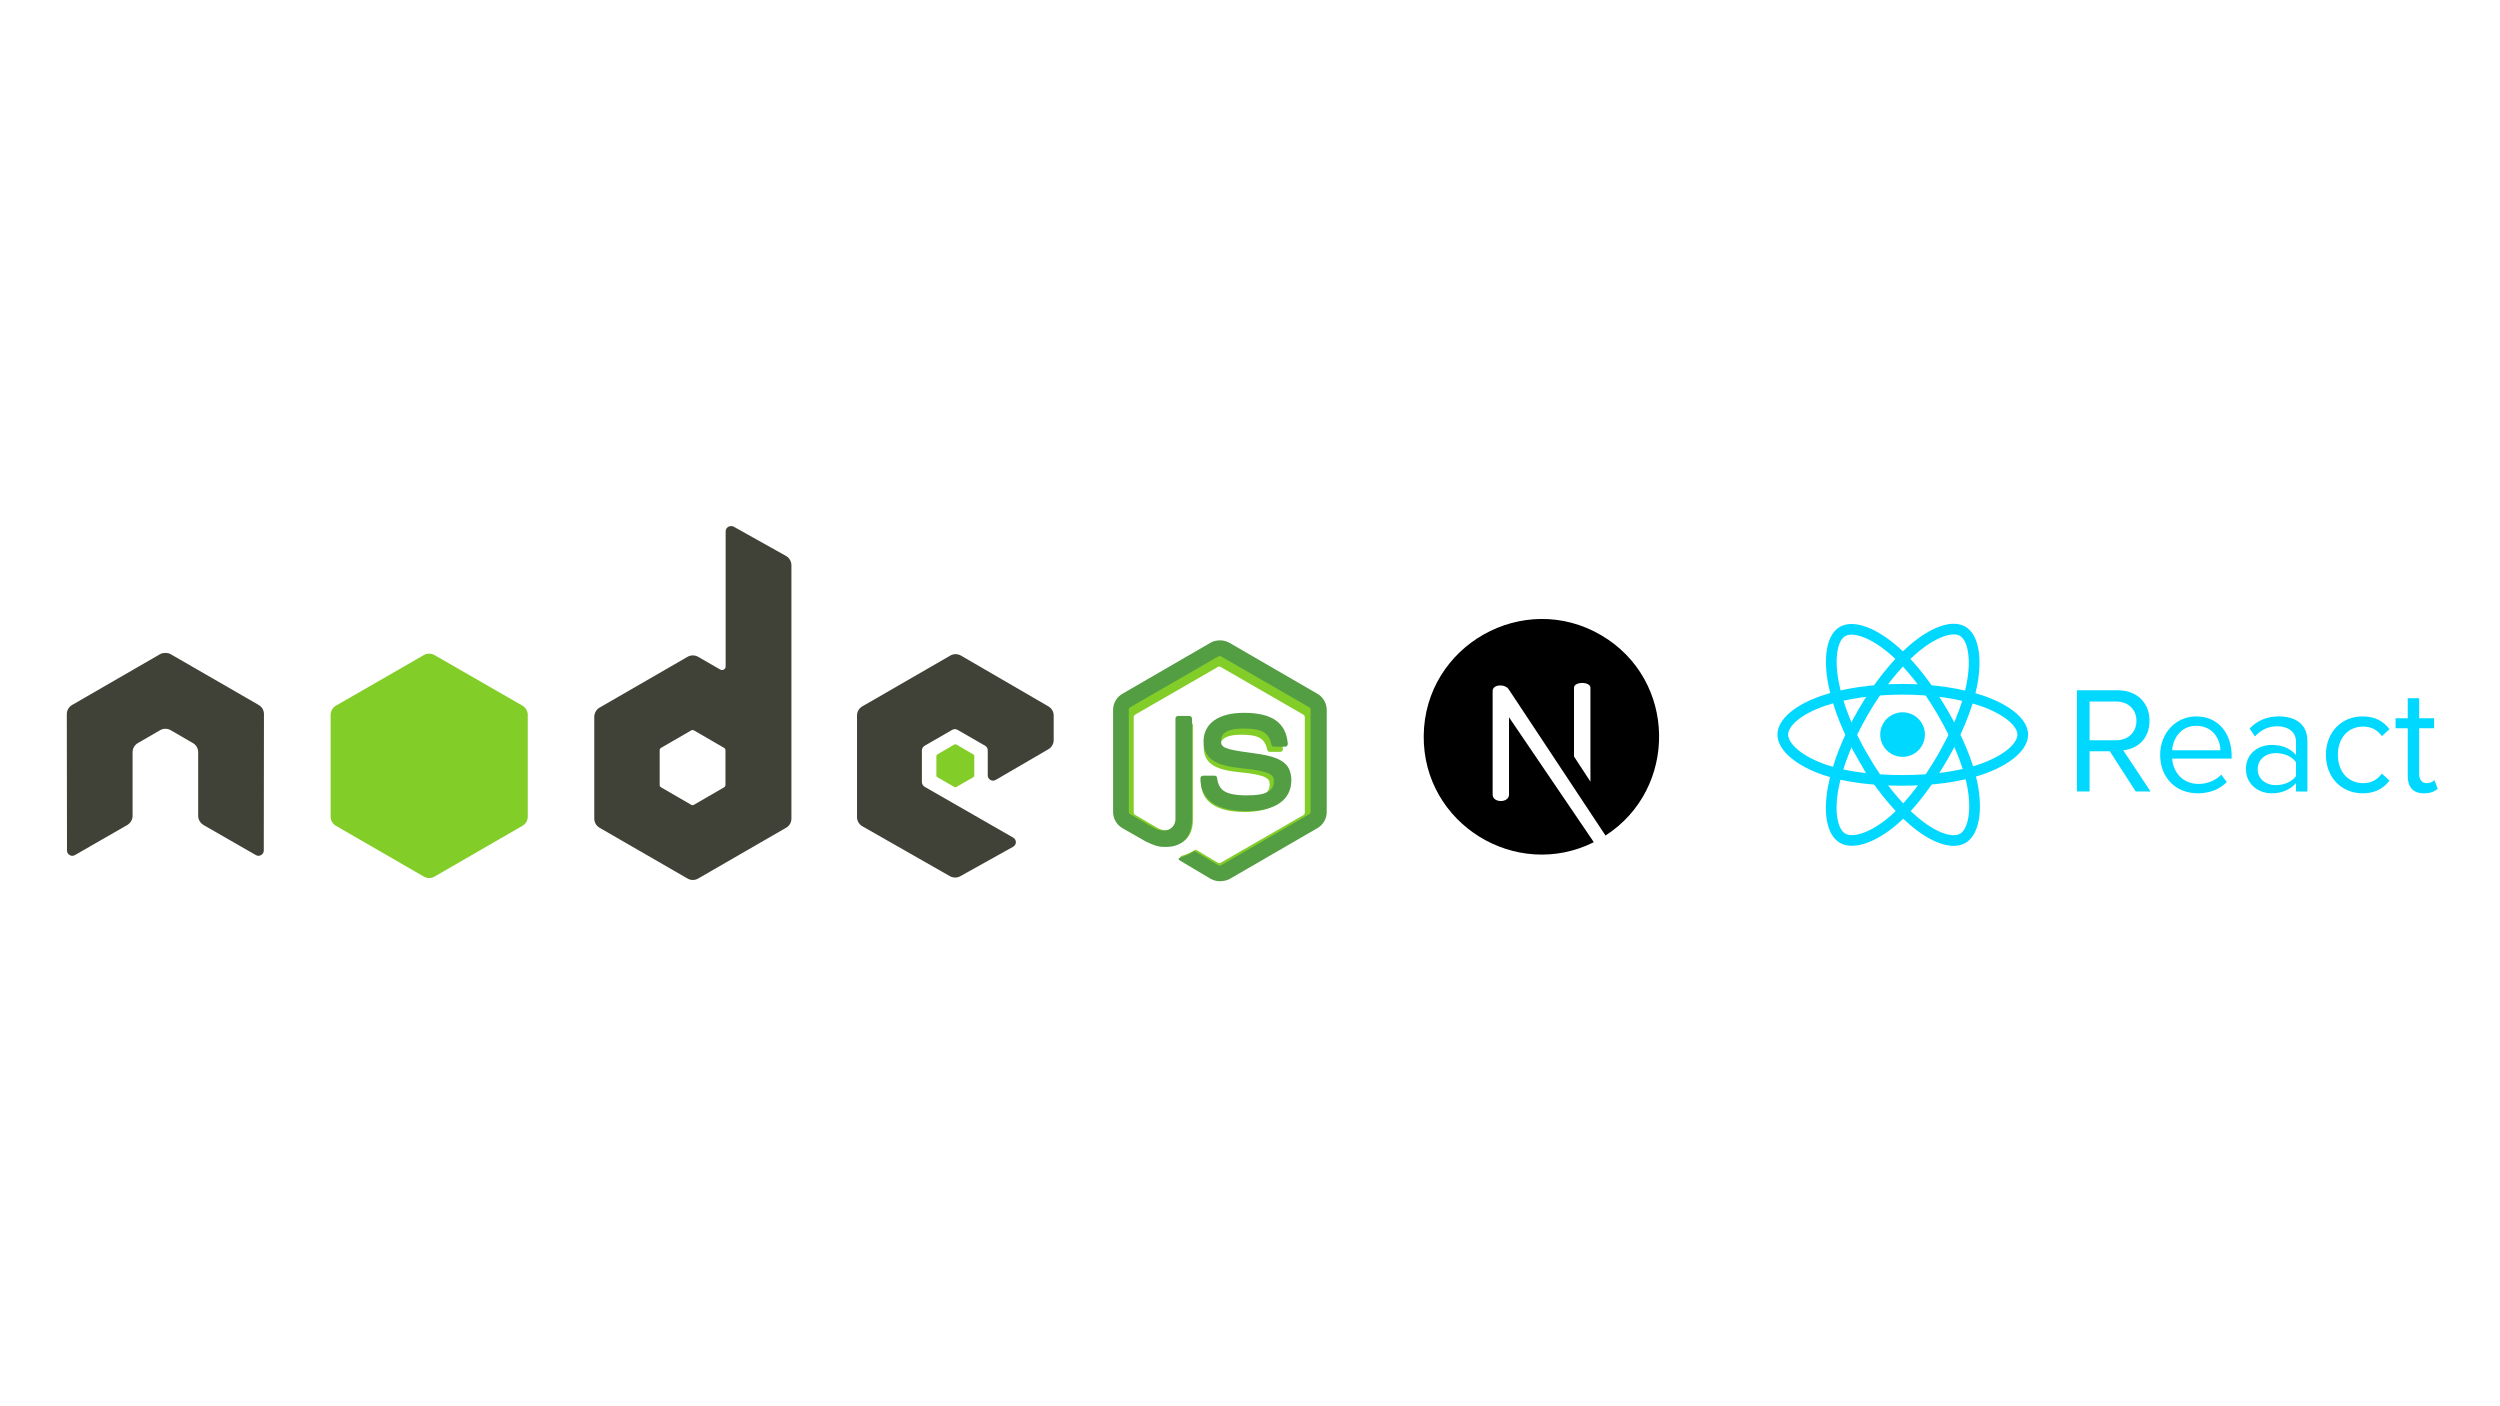 <svg xmlns="http://www.w3.org/2000/svg" xmlns:xlink="http://www.w3.org/1999/xlink" width="1920" zoomAndPan="magnify" viewBox="0 0 1440 810" height="1080" preserveAspectRatio="xMidYMid meet" version="1.0"><defs><clipPath id="ac8d49a819"><path d="M 38 303.031 L 607 303.031 L 607 507 L 38 507 Z M 38 303.031 " clip-rule="nonzero"/></clipPath><clipPath id="cc7d2b8327"><path d="M 1022.035 362 L 1200 362 L 1200 485 L 1022.035 485 Z M 1022.035 362 " clip-rule="nonzero"/></clipPath><clipPath id="674f1ae744"><path d="M 1022.035 356.375 L 1172 356.375 L 1172 490.09 L 1022.035 490.09 Z M 1022.035 356.375 " clip-rule="nonzero"/></clipPath><clipPath id="1145d271f1"><path d="M 641 368.406 L 764.383 368.406 L 764.383 507.605 L 641 507.605 Z M 641 368.406 " clip-rule="nonzero"/></clipPath></defs><rect x="-144" width="1728" fill="#ffffff" y="-81" height="972" fill-opacity="1"/><path fill="#83cd29" d="M 702.281 375.359 C 700.523 375.359 698.816 375.723 697.305 376.578 L 649.461 404.215 C 646.367 406 644.484 409.371 644.484 412.953 L 644.484 468.129 C 644.484 471.711 646.367 475.078 649.461 476.867 L 661.957 484.07 C 668.027 487.062 670.266 487.016 673.027 487.016 C 682.016 487.016 687.148 481.559 687.148 472.078 L 687.148 417.641 C 687.148 416.871 686.48 416.32 685.727 416.32 L 679.73 416.32 C 678.965 416.32 678.312 416.887 678.312 417.641 L 678.312 472.102 C 678.312 476.305 673.934 480.531 666.832 476.98 L 653.844 469.359 C 653.387 469.109 653.031 468.652 653.031 468.141 L 653.031 412.965 C 653.031 412.445 653.383 411.91 653.844 411.645 L 701.586 384.109 C 702.035 383.852 702.566 383.852 703.008 384.109 L 750.75 411.645 C 751.203 411.918 751.562 412.426 751.562 412.965 L 751.562 468.141 C 751.562 468.668 751.297 469.207 750.852 469.461 L 703.008 497 C 702.586 497.242 702.02 497.242 701.586 497 L 689.297 489.684 C 688.93 489.469 688.43 489.488 688.078 489.684 C 684.688 491.609 684.047 491.832 680.867 492.934 C 680.082 493.207 678.891 493.633 681.273 494.969 L 697.324 504.43 C 698.852 505.316 700.555 505.75 702.301 505.75 C 704.074 505.75 705.75 505.328 707.277 504.43 L 755.121 476.891 C 758.215 475.09 760.098 471.738 760.098 468.156 L 760.098 412.98 C 760.098 409.395 758.215 406.031 755.121 404.242 L 707.277 376.605 C 705.781 375.75 704.059 375.387 702.301 375.387 Z M 715.082 414.785 C 701.457 414.785 693.344 420.586 693.344 430.23 C 693.344 440.68 701.398 443.566 714.473 444.859 C 730.117 446.395 731.336 448.691 731.336 451.77 C 731.336 457.113 727.078 459.391 717.012 459.391 C 704.367 459.391 701.59 456.234 700.66 449.93 C 700.547 449.254 700.027 448.711 699.34 448.711 L 693.129 448.711 C 692.941 448.715 692.762 448.754 692.59 448.828 C 692.414 448.902 692.262 449.004 692.133 449.137 C 692 449.27 691.895 449.422 691.82 449.594 C 691.75 449.766 691.711 449.945 691.707 450.133 C 691.707 458.188 696.086 467.711 717 467.711 C 732.137 467.711 740.867 461.777 740.867 451.352 C 740.867 441.043 733.816 438.258 719.133 436.312 C 704.309 434.336 702.879 433.387 702.879 429.91 C 702.879 427.039 704.078 423.203 715.07 423.203 C 724.887 423.203 728.512 425.32 730 431.941 C 730.133 432.562 730.68 433.07 731.32 433.07 L 737.531 433.07 C 737.914 433.07 738.285 432.836 738.551 432.562 C 738.809 432.27 738.992 431.941 738.957 431.547 C 737.996 420.145 730.395 414.781 715.086 414.781 Z M 715.082 414.785 " fill-opacity="1" fill-rule="nonzero"/><g clip-path="url(#ac8d49a819)"><path fill="#404137" d="M 421.016 303.031 C 420.473 303.031 419.965 303.168 419.492 303.438 C 419.023 303.711 418.652 304.086 418.383 304.559 C 418.109 305.027 417.973 305.535 417.969 306.082 L 417.969 383.812 C 417.969 384.574 417.613 385.258 416.953 385.641 C 416.625 385.832 416.27 385.93 415.887 385.93 C 415.504 385.93 415.148 385.832 414.82 385.641 L 402.125 378.324 C 401.66 378.055 401.172 377.852 400.652 377.715 C 400.137 377.574 399.609 377.508 399.074 377.508 C 398.539 377.508 398.016 377.574 397.5 377.715 C 396.98 377.852 396.492 378.055 396.027 378.324 L 345.348 407.586 C 343.453 408.68 342.297 410.785 342.297 412.973 L 342.297 471.496 C 342.297 472.035 342.363 472.559 342.504 473.078 C 342.641 473.594 342.844 474.086 343.113 474.551 C 343.379 475.012 343.703 475.434 344.082 475.812 C 344.461 476.191 344.883 476.512 345.344 476.781 L 396.031 506.043 C 396.496 506.312 396.984 506.516 397.5 506.656 C 398.016 506.797 398.543 506.863 399.078 506.863 C 399.613 506.863 400.141 506.797 400.656 506.656 C 401.172 506.516 401.664 506.312 402.125 506.043 L 452.812 476.781 C 453.277 476.516 453.699 476.191 454.078 475.812 C 454.457 475.434 454.777 475.012 455.047 474.551 C 455.312 474.086 455.516 473.594 455.656 473.078 C 455.793 472.559 455.859 472.035 455.859 471.496 L 455.859 325.59 C 455.859 323.367 454.648 321.285 452.711 320.203 L 422.543 303.328 C 422.07 303.066 421.543 303.02 421.02 303.023 Z M 94.957 376.086 C 93.988 376.129 93.082 376.297 92.211 376.801 L 41.527 406.062 C 41.062 406.328 40.641 406.652 40.262 407.031 C 39.883 407.406 39.562 407.828 39.293 408.293 C 39.027 408.758 38.824 409.246 38.684 409.766 C 38.547 410.281 38.48 410.809 38.48 411.344 L 38.586 489.891 C 38.586 490.984 39.148 491.996 40.109 492.531 C 41.051 493.098 42.219 493.098 43.156 492.531 L 73.223 475.258 C 75.129 474.129 76.371 472.156 76.371 469.977 L 76.371 433.289 C 76.371 431.102 77.52 429.098 79.418 428.008 L 92.219 420.594 C 93.16 420.043 94.176 419.773 95.266 419.777 C 96.355 419.773 97.371 420.043 98.312 420.594 L 111.105 428.004 C 113.004 429.094 114.152 431.102 114.152 433.285 L 114.152 469.969 C 114.152 472.148 115.422 474.133 117.301 475.25 L 147.367 492.523 C 148.312 493.086 149.477 493.086 150.414 492.523 C 151.348 491.984 151.938 490.973 151.938 489.883 L 152.039 411.34 C 152.043 410.805 151.977 410.277 151.84 409.758 C 151.703 409.242 151.5 408.75 151.23 408.285 C 150.965 407.82 150.641 407.398 150.262 407.023 C 149.883 406.645 149.461 406.32 148.992 406.055 L 98.309 376.805 C 97.453 376.301 96.539 376.133 95.566 376.094 L 94.957 376.094 Z M 550.418 376.801 C 549.328 376.797 548.312 377.066 547.371 377.613 L 496.684 406.875 C 494.793 407.973 493.637 409.973 493.637 412.16 L 493.637 470.684 C 493.637 472.883 494.875 474.879 496.785 475.965 L 547.062 504.633 C 548.918 505.691 551.188 505.773 553.055 504.734 L 583.527 487.762 C 584.496 487.227 585.148 486.223 585.152 485.121 C 585.156 484.02 584.582 483.031 583.629 482.48 L 532.637 453.219 C 531.68 452.672 531.012 451.57 531.012 450.473 L 531.012 432.172 C 531.012 431.078 531.688 430.078 532.637 429.531 L 548.48 420.387 C 549.422 419.84 550.582 419.84 551.531 420.387 L 567.414 429.531 C 567.883 429.805 568.258 430.176 568.531 430.648 C 568.801 431.117 568.938 431.629 568.938 432.172 L 568.938 446.602 C 568.934 447.145 569.07 447.652 569.344 448.125 C 569.613 448.598 569.988 448.969 570.457 449.242 C 571.41 449.789 572.559 449.793 573.508 449.242 L 603.875 431.562 C 605.762 430.465 606.926 428.457 606.926 426.277 L 606.926 412.156 C 606.926 411.621 606.855 411.094 606.719 410.578 C 606.578 410.062 606.375 409.57 606.109 409.105 C 605.84 408.645 605.52 408.223 605.141 407.844 C 604.762 407.465 604.34 407.141 603.875 406.875 L 553.496 377.609 C 552.551 377.062 551.535 376.793 550.445 376.797 Z M 398.867 420.492 C 399.152 420.492 399.426 420.559 399.68 420.695 L 417.047 430.754 C 417.52 431.027 417.863 431.531 417.863 432.074 L 417.863 452.191 C 417.863 452.738 417.523 453.242 417.047 453.512 L 399.68 463.574 C 399.207 463.84 398.629 463.84 398.156 463.574 L 380.785 453.512 C 380.312 453.242 379.973 452.738 379.973 452.191 L 379.973 432.082 C 379.973 431.535 380.312 431.035 380.785 430.762 L 398.156 420.703 C 398.391 420.566 398.602 420.5 398.867 420.5 Z M 398.867 420.492 " fill-opacity="1" fill-rule="nonzero"/></g><path fill="#83cd29" d="M 247.215 376.492 C 246.125 376.492 245.109 376.762 244.164 377.305 L 193.48 406.469 C 191.582 407.562 190.434 409.668 190.434 411.852 L 190.434 470.379 C 190.43 470.914 190.5 471.441 190.637 471.957 C 190.773 472.477 190.977 472.965 191.246 473.43 C 191.512 473.895 191.836 474.316 192.215 474.695 C 192.594 475.07 193.016 475.395 193.48 475.66 L 244.164 504.926 C 244.629 505.195 245.117 505.398 245.633 505.535 C 246.152 505.676 246.676 505.746 247.211 505.746 C 247.746 505.746 248.273 505.676 248.789 505.535 C 249.309 505.398 249.797 505.195 250.258 504.926 L 300.945 475.66 C 301.41 475.395 301.832 475.07 302.211 474.691 C 302.59 474.312 302.91 473.895 303.18 473.43 C 303.445 472.965 303.648 472.477 303.789 471.957 C 303.926 471.441 303.996 470.914 303.996 470.379 L 303.996 411.855 C 303.996 409.668 302.844 407.562 300.945 406.473 L 250.258 377.309 C 249.316 376.762 248.301 376.492 247.207 376.496 Z M 550.32 428.719 C 550.117 428.719 549.895 428.719 549.711 428.82 L 539.961 434.512 C 539.562 434.73 539.359 435.07 539.348 435.527 L 539.348 446.703 C 539.348 447.125 539.594 447.508 539.961 447.719 L 549.711 453.309 C 550.082 453.539 550.453 453.539 550.824 453.309 L 560.578 447.719 C 560.938 447.512 561.188 447.125 561.188 446.703 L 561.188 435.527 C 561.188 435.105 560.941 434.723 560.578 434.508 L 550.824 428.816 C 550.645 428.711 550.52 428.719 550.316 428.719 Z M 550.32 428.719 " fill-opacity="1" fill-rule="nonzero"/><path fill="#000000" d="M 922.383 365.938 C 877.535 339.543 820.555 371.781 820.059 423.828 C 819.574 474.648 873.305 507.477 918.047 485.105 L 869.195 413.156 L 869.195 457.691 C 869.195 462.629 859.762 462.629 859.762 457.691 L 859.762 397.992 C 859.762 394.074 867.031 393.754 869.09 397.156 L 924.773 481.27 C 966.602 454.301 966.035 391.633 922.383 365.938 Z M 916.09 450.223 L 906.629 435.754 L 906.629 396.145 C 906.629 392.453 916.09 392.453 916.09 396.145 Z M 916.09 450.223 " fill-opacity="1" fill-rule="nonzero"/><path fill="#00d8ff" d="M 1108.746 423.113 C 1108.746 423.957 1108.664 424.793 1108.5 425.621 C 1108.336 426.445 1108.09 427.25 1107.766 428.027 C 1107.441 428.805 1107.047 429.547 1106.578 430.246 C 1106.109 430.949 1105.574 431.598 1104.977 432.191 C 1104.379 432.789 1103.73 433.32 1103.027 433.789 C 1102.324 434.258 1101.582 434.652 1100.801 434.977 C 1100.02 435.297 1099.215 435.543 1098.387 435.707 C 1097.559 435.871 1096.723 435.953 1095.875 435.953 C 1095.031 435.953 1094.195 435.871 1093.367 435.707 C 1092.535 435.543 1091.73 435.297 1090.953 434.977 C 1090.172 434.652 1089.43 434.258 1088.727 433.789 C 1088.023 433.32 1087.375 432.789 1086.777 432.191 C 1086.18 431.598 1085.645 430.949 1085.176 430.246 C 1084.707 429.547 1084.309 428.805 1083.984 428.027 C 1083.664 427.25 1083.418 426.445 1083.254 425.621 C 1083.09 424.793 1083.008 423.957 1083.008 423.113 C 1083.008 422.273 1083.09 421.438 1083.254 420.609 C 1083.418 419.785 1083.664 418.98 1083.984 418.203 C 1084.309 417.422 1084.707 416.684 1085.176 415.98 C 1085.645 415.281 1086.18 414.633 1086.777 414.035 C 1087.375 413.441 1088.023 412.91 1088.727 412.441 C 1089.43 411.973 1090.172 411.578 1090.953 411.254 C 1091.73 410.93 1092.535 410.688 1093.367 410.523 C 1094.195 410.359 1095.031 410.277 1095.875 410.277 C 1096.723 410.277 1097.559 410.359 1098.387 410.523 C 1099.215 410.688 1100.02 410.93 1100.801 411.254 C 1101.582 411.578 1102.324 411.973 1103.027 412.441 C 1103.73 412.91 1104.379 413.441 1104.977 414.035 C 1105.574 414.633 1106.109 415.281 1106.578 415.98 C 1107.047 416.684 1107.441 417.422 1107.766 418.203 C 1108.09 418.98 1108.336 419.785 1108.5 420.609 C 1108.664 421.438 1108.746 422.273 1108.746 423.113 Z M 1108.746 423.113 " fill-opacity="1" fill-rule="nonzero"/><g clip-path="url(#cc7d2b8327)"><path stroke-linecap="butt" transform="matrix(0.257, 0, 0, 0.256, 1026.731, 362.304)" fill="none" stroke-linejoin="miter" d="M 269.524 135.627 C 336.887 135.627 399.454 145.29 446.641 161.531 C 503.482 181.1 538.428 210.774 538.428 237.625 C 538.428 265.62 501.396 297.126 440.353 317.351 C 394.2 332.646 333.476 340.629 269.524 340.629 C 203.973 340.629 141.894 333.135 95.224 317.183 C 36.19 297.004 0.621 265.085 0.621 237.625 C 0.621 210.988 33.998 181.558 90.032 162.019 C 137.387 145.503 201.507 135.627 269.524 135.627 Z M 269.524 135.627 " stroke="#00d8ff" stroke-width="24" stroke-opacity="1" stroke-miterlimit="4"/></g><g clip-path="url(#674f1ae744)"><path stroke-linecap="butt" transform="matrix(0.257, 0, 0, 0.256, 1026.731, 362.304)" fill="none" stroke-linejoin="miter" d="M 180.737 186.916 C 214.388 128.575 254.024 79.194 291.664 46.437 C 337.009 6.978 380.161 -8.485 403.428 4.932 C 427.684 18.915 436.47 66.754 423.497 129.735 C 413.691 177.36 390.257 233.946 358.326 289.341 C 325.574 346.125 288.07 396.162 250.948 428.614 C 203.958 469.676 158.537 484.543 134.768 470.821 C 111.684 457.525 102.853 413.899 113.923 355.589 C 123.287 306.315 146.751 245.852 180.722 186.931 Z M 180.737 186.916 " stroke="#00d8ff" stroke-width="24" stroke-opacity="1" stroke-miterlimit="4"/><path stroke-linecap="butt" transform="matrix(0.257, 0, 0, 0.256, 1026.731, 362.304)" fill="none" stroke-linejoin="miter" d="M 180.814 289.478 C 147.086 231.198 124.094 172.201 114.517 123.232 C 102.96 64.235 111.121 19.113 134.372 5.665 C 158.598 -8.363 204.43 7.909 252.516 50.604 C 288.877 82.873 326.198 131.445 358.235 186.763 C 391.079 243.501 415.7 300.988 425.263 349.346 C 437.383 410.556 427.577 457.327 403.824 471.095 C 380.755 484.436 338.562 470.302 293.582 431.591 C 255.561 398.879 214.891 348.338 180.814 289.463 Z M 180.814 289.478 " stroke="#00d8ff" stroke-width="24" stroke-opacity="1" stroke-miterlimit="4"/></g><path fill="#00d8ff" d="M 1238.734 455.914 L 1222.961 432.141 C 1230.934 431.441 1238.117 425.68 1238.117 415.152 C 1238.117 404.438 1230.496 397.582 1219.805 397.582 L 1196.328 397.582 L 1196.328 455.871 L 1203.602 455.871 L 1203.602 432.711 L 1215.254 432.711 L 1230.148 455.871 Z M 1218.934 426.375 L 1203.605 426.375 L 1203.605 404.09 L 1218.934 404.09 C 1225.859 404.09 1230.586 408.637 1230.586 415.191 C 1230.586 421.746 1225.855 426.383 1218.934 426.383 Z M 1265.805 456.961 C 1272.73 456.961 1278.422 454.688 1282.629 450.496 L 1279.473 446.211 C 1276.141 449.621 1271.238 451.543 1266.422 451.543 C 1257.312 451.543 1251.703 444.902 1251.176 436.953 L 1285.43 436.953 L 1285.43 435.289 C 1285.43 422.621 1277.895 412.652 1265.098 412.652 C 1253.008 412.652 1244.25 422.531 1244.25 434.766 C 1244.25 447.961 1253.277 456.926 1265.805 456.926 Z M 1278.953 432.137 L 1251.18 432.137 C 1251.531 425.676 1255.992 418.066 1265.02 418.066 C 1274.66 418.066 1278.863 425.844 1278.953 432.137 Z M 1329.066 455.91 L 1329.066 426.898 C 1329.066 416.672 1321.625 412.648 1312.688 412.648 C 1305.762 412.648 1300.332 414.922 1295.777 419.641 L 1298.844 424.188 C 1302.609 420.168 1306.73 418.332 1311.812 418.332 C 1317.945 418.332 1322.504 421.562 1322.504 427.246 L 1322.504 434.848 C 1319.086 430.914 1314.266 429.078 1308.484 429.078 C 1301.301 429.078 1293.672 433.535 1293.672 442.973 C 1293.672 452.148 1301.293 456.957 1308.484 456.957 C 1314.18 456.957 1319 454.949 1322.504 451.102 L 1322.504 455.902 Z M 1310.848 452.238 C 1304.719 452.238 1300.422 448.398 1300.422 443.066 C 1300.422 437.645 1304.719 433.801 1310.848 433.801 C 1315.492 433.801 1319.957 435.547 1322.504 439.047 L 1322.504 447 C 1319.961 450.492 1315.492 452.242 1310.848 452.242 Z M 1360.84 456.961 C 1368.547 456.961 1373.102 453.812 1376.348 449.621 L 1371.965 445.602 C 1369.164 449.359 1365.57 451.105 1361.227 451.105 C 1352.203 451.105 1346.602 444.113 1346.602 434.766 C 1346.602 425.414 1352.207 418.512 1361.227 418.512 C 1365.609 418.512 1369.199 420.176 1371.965 424.016 L 1376.348 419.996 C 1373.105 415.801 1368.547 412.656 1360.84 412.656 C 1348.223 412.656 1339.723 422.273 1339.723 434.77 C 1339.723 447.352 1348.223 456.93 1360.84 456.93 Z M 1396.238 456.961 C 1400.09 456.961 1402.461 455.824 1404.125 454.254 L 1402.199 449.359 C 1401.324 450.32 1399.609 451.105 1397.73 451.105 C 1394.844 451.105 1393.438 448.836 1393.438 445.688 L 1393.438 419.469 L 1402.027 419.469 L 1402.027 413.703 L 1393.438 413.703 L 1393.438 402.168 L 1386.863 402.168 L 1386.863 413.703 L 1379.852 413.703 L 1379.852 419.473 L 1386.863 419.473 L 1386.863 447.09 C 1386.863 453.387 1390.02 456.969 1396.238 456.969 Z M 1396.238 456.961 " fill-opacity="1" fill-rule="evenodd"/><g clip-path="url(#1145d271f1)"><path fill="#539e43" d="M 702.668 507.586 C 700.754 507.586 698.973 507.078 697.316 506.188 L 680.375 496.117 C 677.828 494.715 679.102 494.207 679.863 493.949 C 683.305 492.801 683.941 492.547 687.508 490.508 C 687.891 490.254 688.402 490.383 688.781 490.637 L 701.773 498.41 C 702.285 498.664 702.922 498.664 703.309 498.41 L 754.133 468.969 C 754.641 468.715 754.898 468.203 754.898 467.562 L 754.898 408.801 C 754.898 408.164 754.641 407.652 754.133 407.398 L 703.309 378.082 C 702.797 377.824 702.16 377.824 701.773 378.082 L 650.949 407.398 C 650.438 407.652 650.184 408.289 650.184 408.801 L 650.184 467.562 C 650.184 468.074 650.438 468.715 650.949 468.969 L 664.832 476.996 C 672.348 480.82 677.062 476.363 677.062 471.898 L 677.062 413.898 C 677.062 413.137 677.699 412.371 678.59 412.371 L 685.09 412.371 C 685.852 412.371 686.617 413.008 686.617 413.898 L 686.617 471.898 C 686.617 481.969 681.141 487.832 671.586 487.832 C 668.656 487.832 666.363 487.832 659.863 484.645 L 646.488 476.996 C 643.176 475.086 641.137 471.52 641.137 467.695 L 641.137 408.93 C 641.137 405.105 643.176 401.535 646.488 399.625 L 697.316 370.18 C 700.5 368.395 704.836 368.395 708.02 370.18 L 758.848 399.625 C 762.16 401.535 764.199 405.105 764.199 408.93 L 764.199 467.691 C 764.199 471.516 762.16 475.086 758.848 476.996 L 708.02 506.441 C 706.363 507.207 704.453 507.586 702.668 507.586 Z M 718.34 467.184 C 696.043 467.184 691.457 456.98 691.457 448.312 C 691.457 447.551 692.094 446.785 692.988 446.785 L 699.609 446.785 C 700.375 446.785 701.012 447.293 701.012 448.059 C 702.027 454.816 704.961 458.133 718.465 458.133 C 729.164 458.133 733.75 455.707 733.75 449.973 C 733.75 446.66 732.477 444.234 715.793 442.582 C 701.902 441.176 693.242 438.117 693.242 427.031 C 693.242 416.703 701.902 410.586 716.426 410.586 C 732.73 410.586 740.758 416.195 741.777 428.43 C 741.777 428.816 741.648 429.195 741.395 429.578 C 741.141 429.836 740.758 430.09 740.375 430.09 L 733.75 430.09 C 733.117 430.09 732.477 429.578 732.352 428.941 C 730.824 421.93 726.871 419.637 716.426 419.637 C 704.707 419.637 703.309 423.715 703.309 426.773 C 703.309 430.469 704.961 431.617 720.758 433.656 C 736.43 435.699 743.816 438.625 743.816 449.59 C 743.688 460.805 734.516 467.184 718.34 467.184 Z M 718.34 467.184 " fill-opacity="1" fill-rule="nonzero"/></g></svg>
